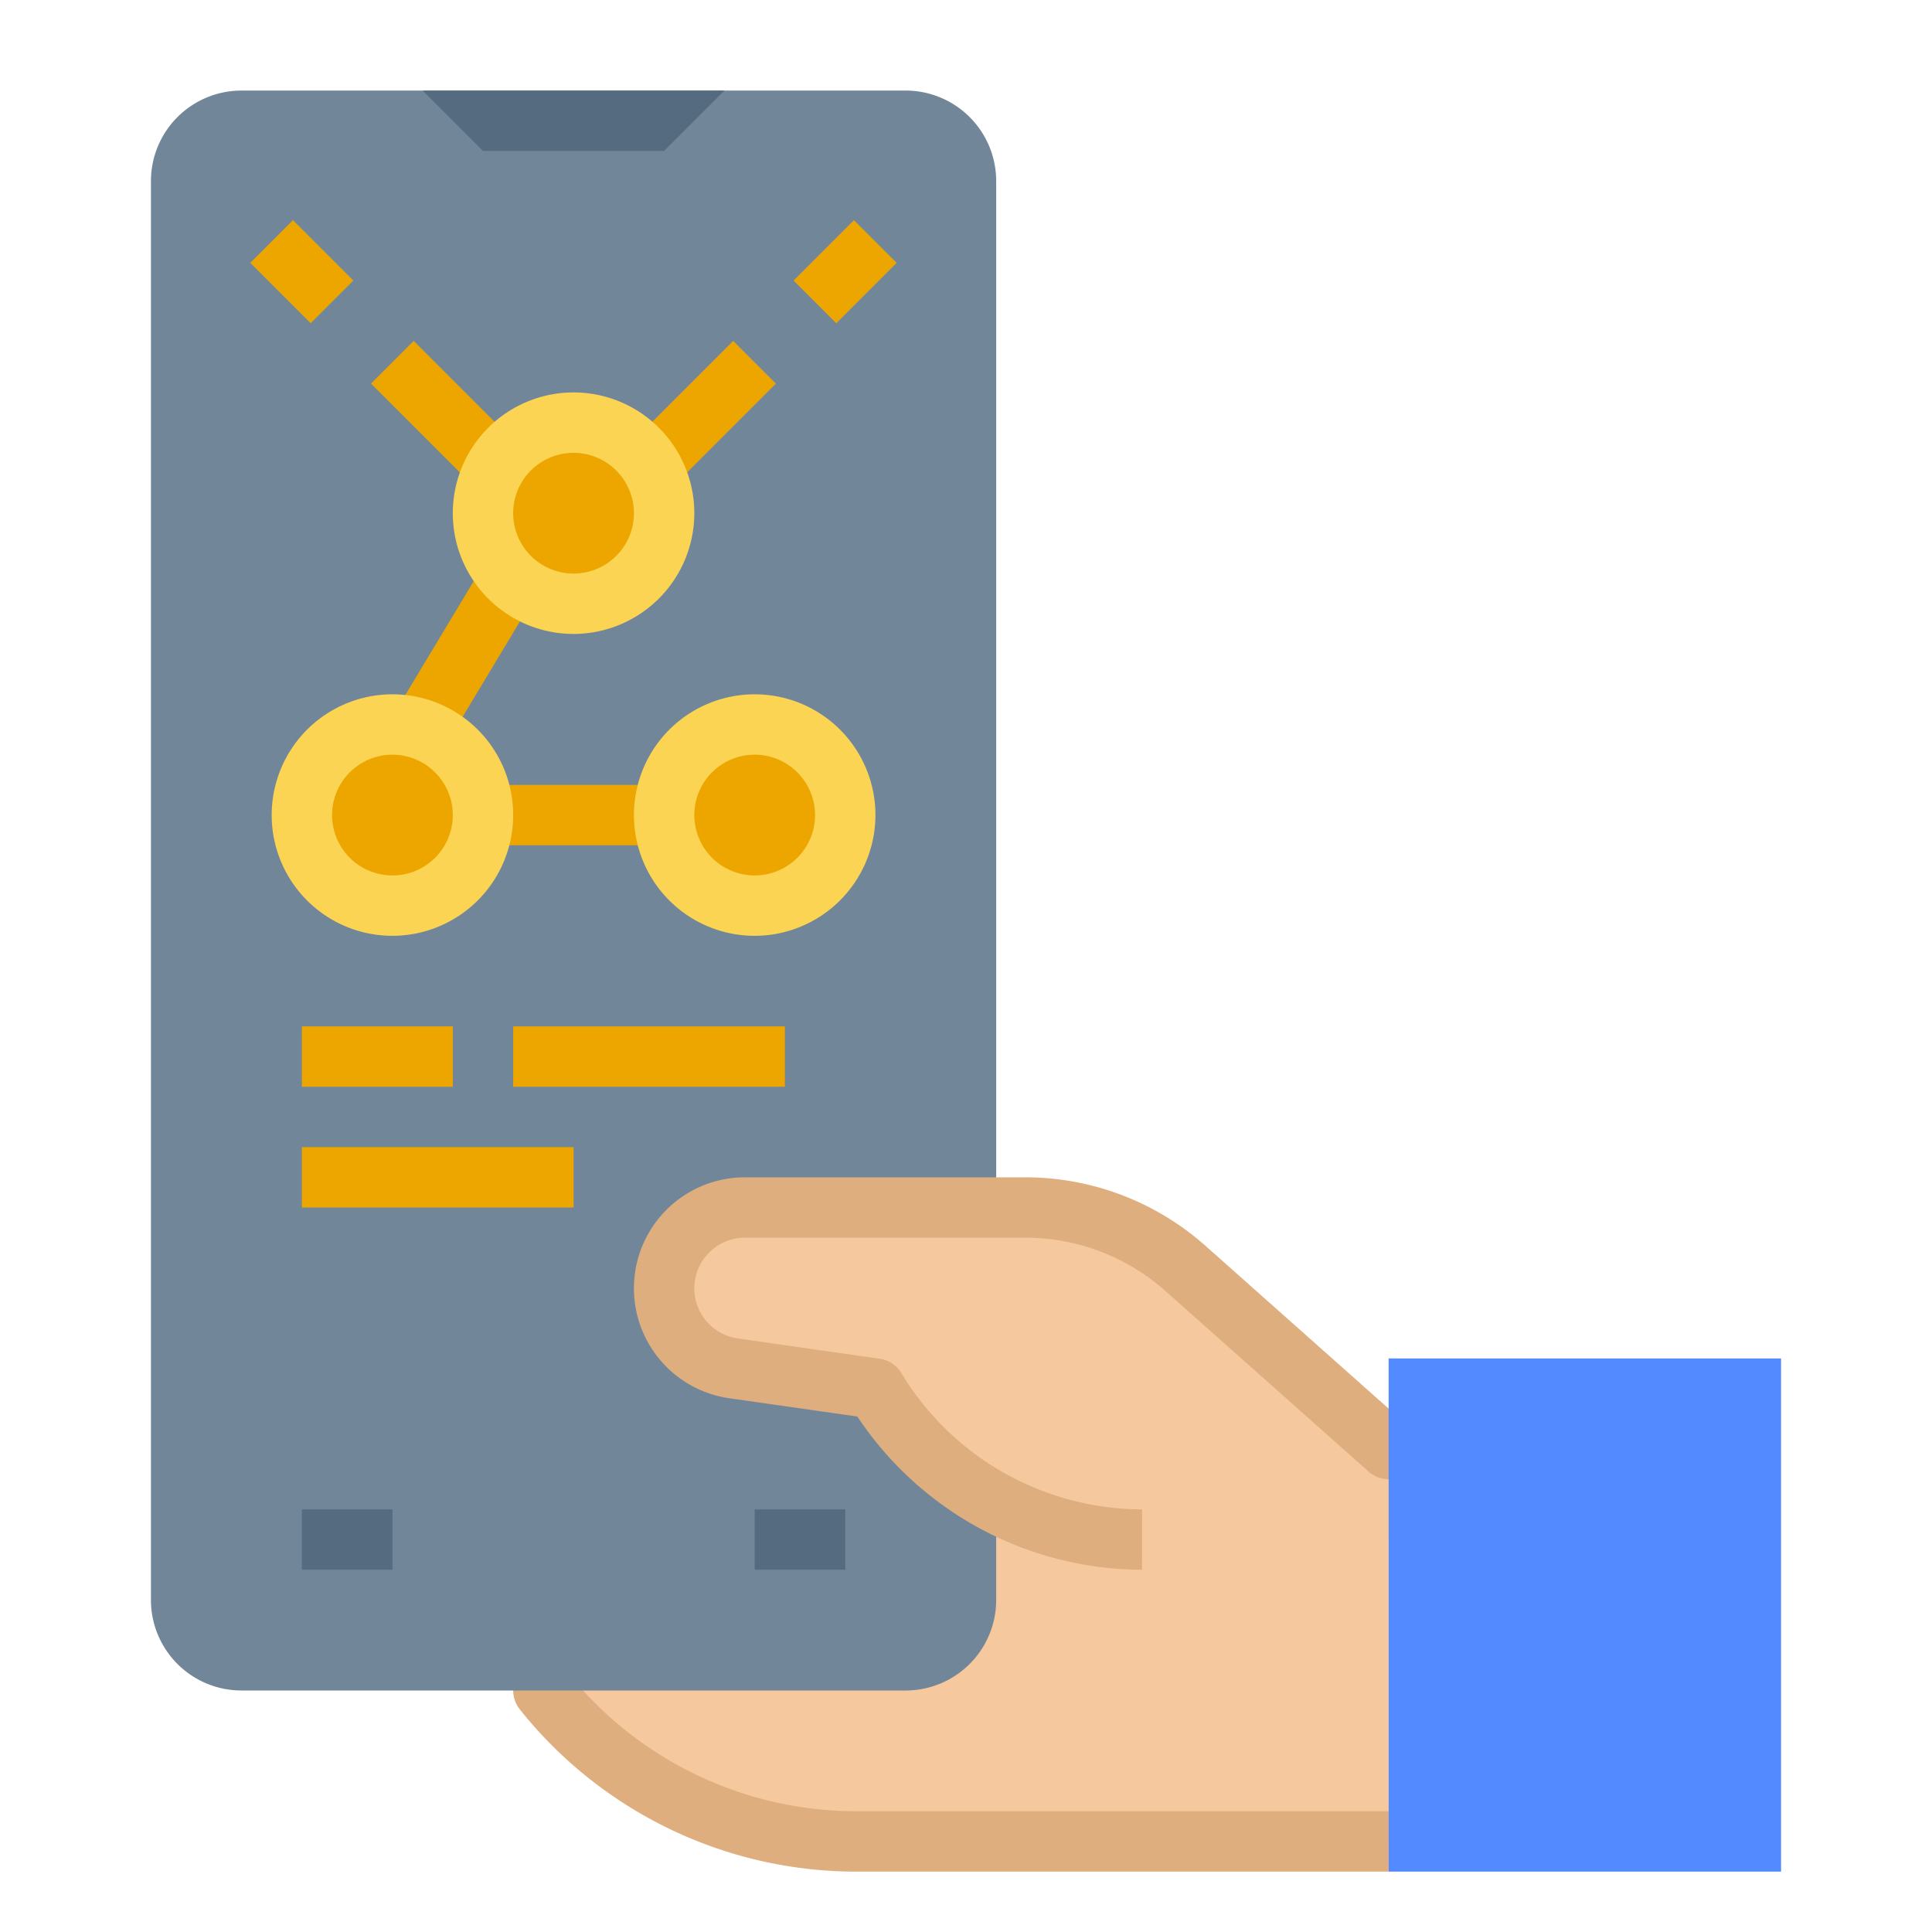 <svg id="flat" height="512" viewBox="0 0 512 512" width="512" xmlns="http://www.w3.org/2000/svg"><path d="m144 384v64a106.58 106.58 0 0 0 83.225 40h140.775v-104z" fill="#f5c99d"/><path d="m368 496h-140.775a114.021 114.021 0 0 1 -89.472-43.002 8.003 8.003 0 0 1 -1.753-4.998v-32h16v29.133a98.075 98.075 0 0 0 75.225 34.867h140.775z" fill="#deae7e"/><path d="m264 400v24a24 24 0 0 1 -24 24h-176a24 24 0 0 1 -24-24v-376a24 24 0 0 1 24-24h176a24 24 0 0 1 24 24v272" fill="#718799"/><path d="m368 384-53.813-47.834a64 64 0 0 0 -42.519-16.166h-74.246a21.421 21.421 0 0 0 -21.421 21.421 21.421 21.421 0 0 0 18.392 21.206l37.608 5.373a82.388 82.388 0 0 0 70.648 40h65.352z" fill="#f5c99d"/><path d="m302.647 416a90.878 90.878 0 0 1 -75.44-40.604l-33.946-4.85a29.421 29.421 0 0 1 4.161-58.547h74.246a71.928 71.928 0 0 1 47.834 18.187l51.54 45.813h12.959v16h-16a7.999 7.999 0 0 1 -5.315-2.021l-53.813-47.834a55.941 55.941 0 0 0 -37.204-14.145h-74.246a13.421 13.421 0 0 0 -1.898 26.707l37.608 5.373a8.001 8.001 0 0 1 5.729 3.804 74.765 74.765 0 0 0 63.788 36.116z" fill="#deae7e"/><path d="m368 360h104v136h-104z" fill="#548aff"/><path d="m112 24 16 16h48l16-16z" fill="#556c80"/><g fill="#eda600"><path d="m80 272h40v16h-40z"/><path d="m136 272h72v16h-72z"/><path d="m80 304h72v16h-72z"/><path d="m100.676 164h46.648v16h-46.648z" transform="matrix(.515 -.857 .857 .515 -87.287 189.829)"/><path d="m128 208h48v16h-48z"/></g><path d="m80 400h24v16h-24z" fill="#556c80"/><path d="m200 400h24v16h-24z" fill="#556c80"/><path d="m72 60.686h16v22.627h-16z" fill="#eda600" transform="matrix(.707 -.707 .707 .707 -27.48 77.657)"/><path d="m108 91.029h16v33.941h-16z" fill="#eda600" transform="matrix(.707 -.707 .707 .707 -42.392 113.657)"/><path d="m212.686 64h22.627v16h-22.627z" fill="#eda600" transform="matrix(.707 -.707 .707 .707 14.692 179.471)"/><path d="m171.029 100h33.941v16h-33.941z" fill="#eda600" transform="matrix(.707 -.707 .707 .707 -21.306 164.56)"/><circle cx="104" cy="216" fill="#eda600" r="24"/><path d="m104 248a32 32 0 1 1 32-32 32.036 32.036 0 0 1 -32 32zm0-48a16 16 0 1 0 16 16 16.018 16.018 0 0 0 -16-16z" fill="#fcd453"/><circle cx="152" cy="136" fill="#eda600" r="24"/><path d="m152 168a32 32 0 1 1 32-32 32.036 32.036 0 0 1 -32 32zm0-48a16 16 0 1 0 16 16 16.018 16.018 0 0 0 -16-16z" fill="#fcd453"/><circle cx="200" cy="216" fill="#eda600" r="24"/><path d="m200 248a32 32 0 1 1 32-32 32.036 32.036 0 0 1 -32 32zm0-48a16 16 0 1 0 16 16 16.018 16.018 0 0 0 -16-16z" fill="#fcd453"/></svg>